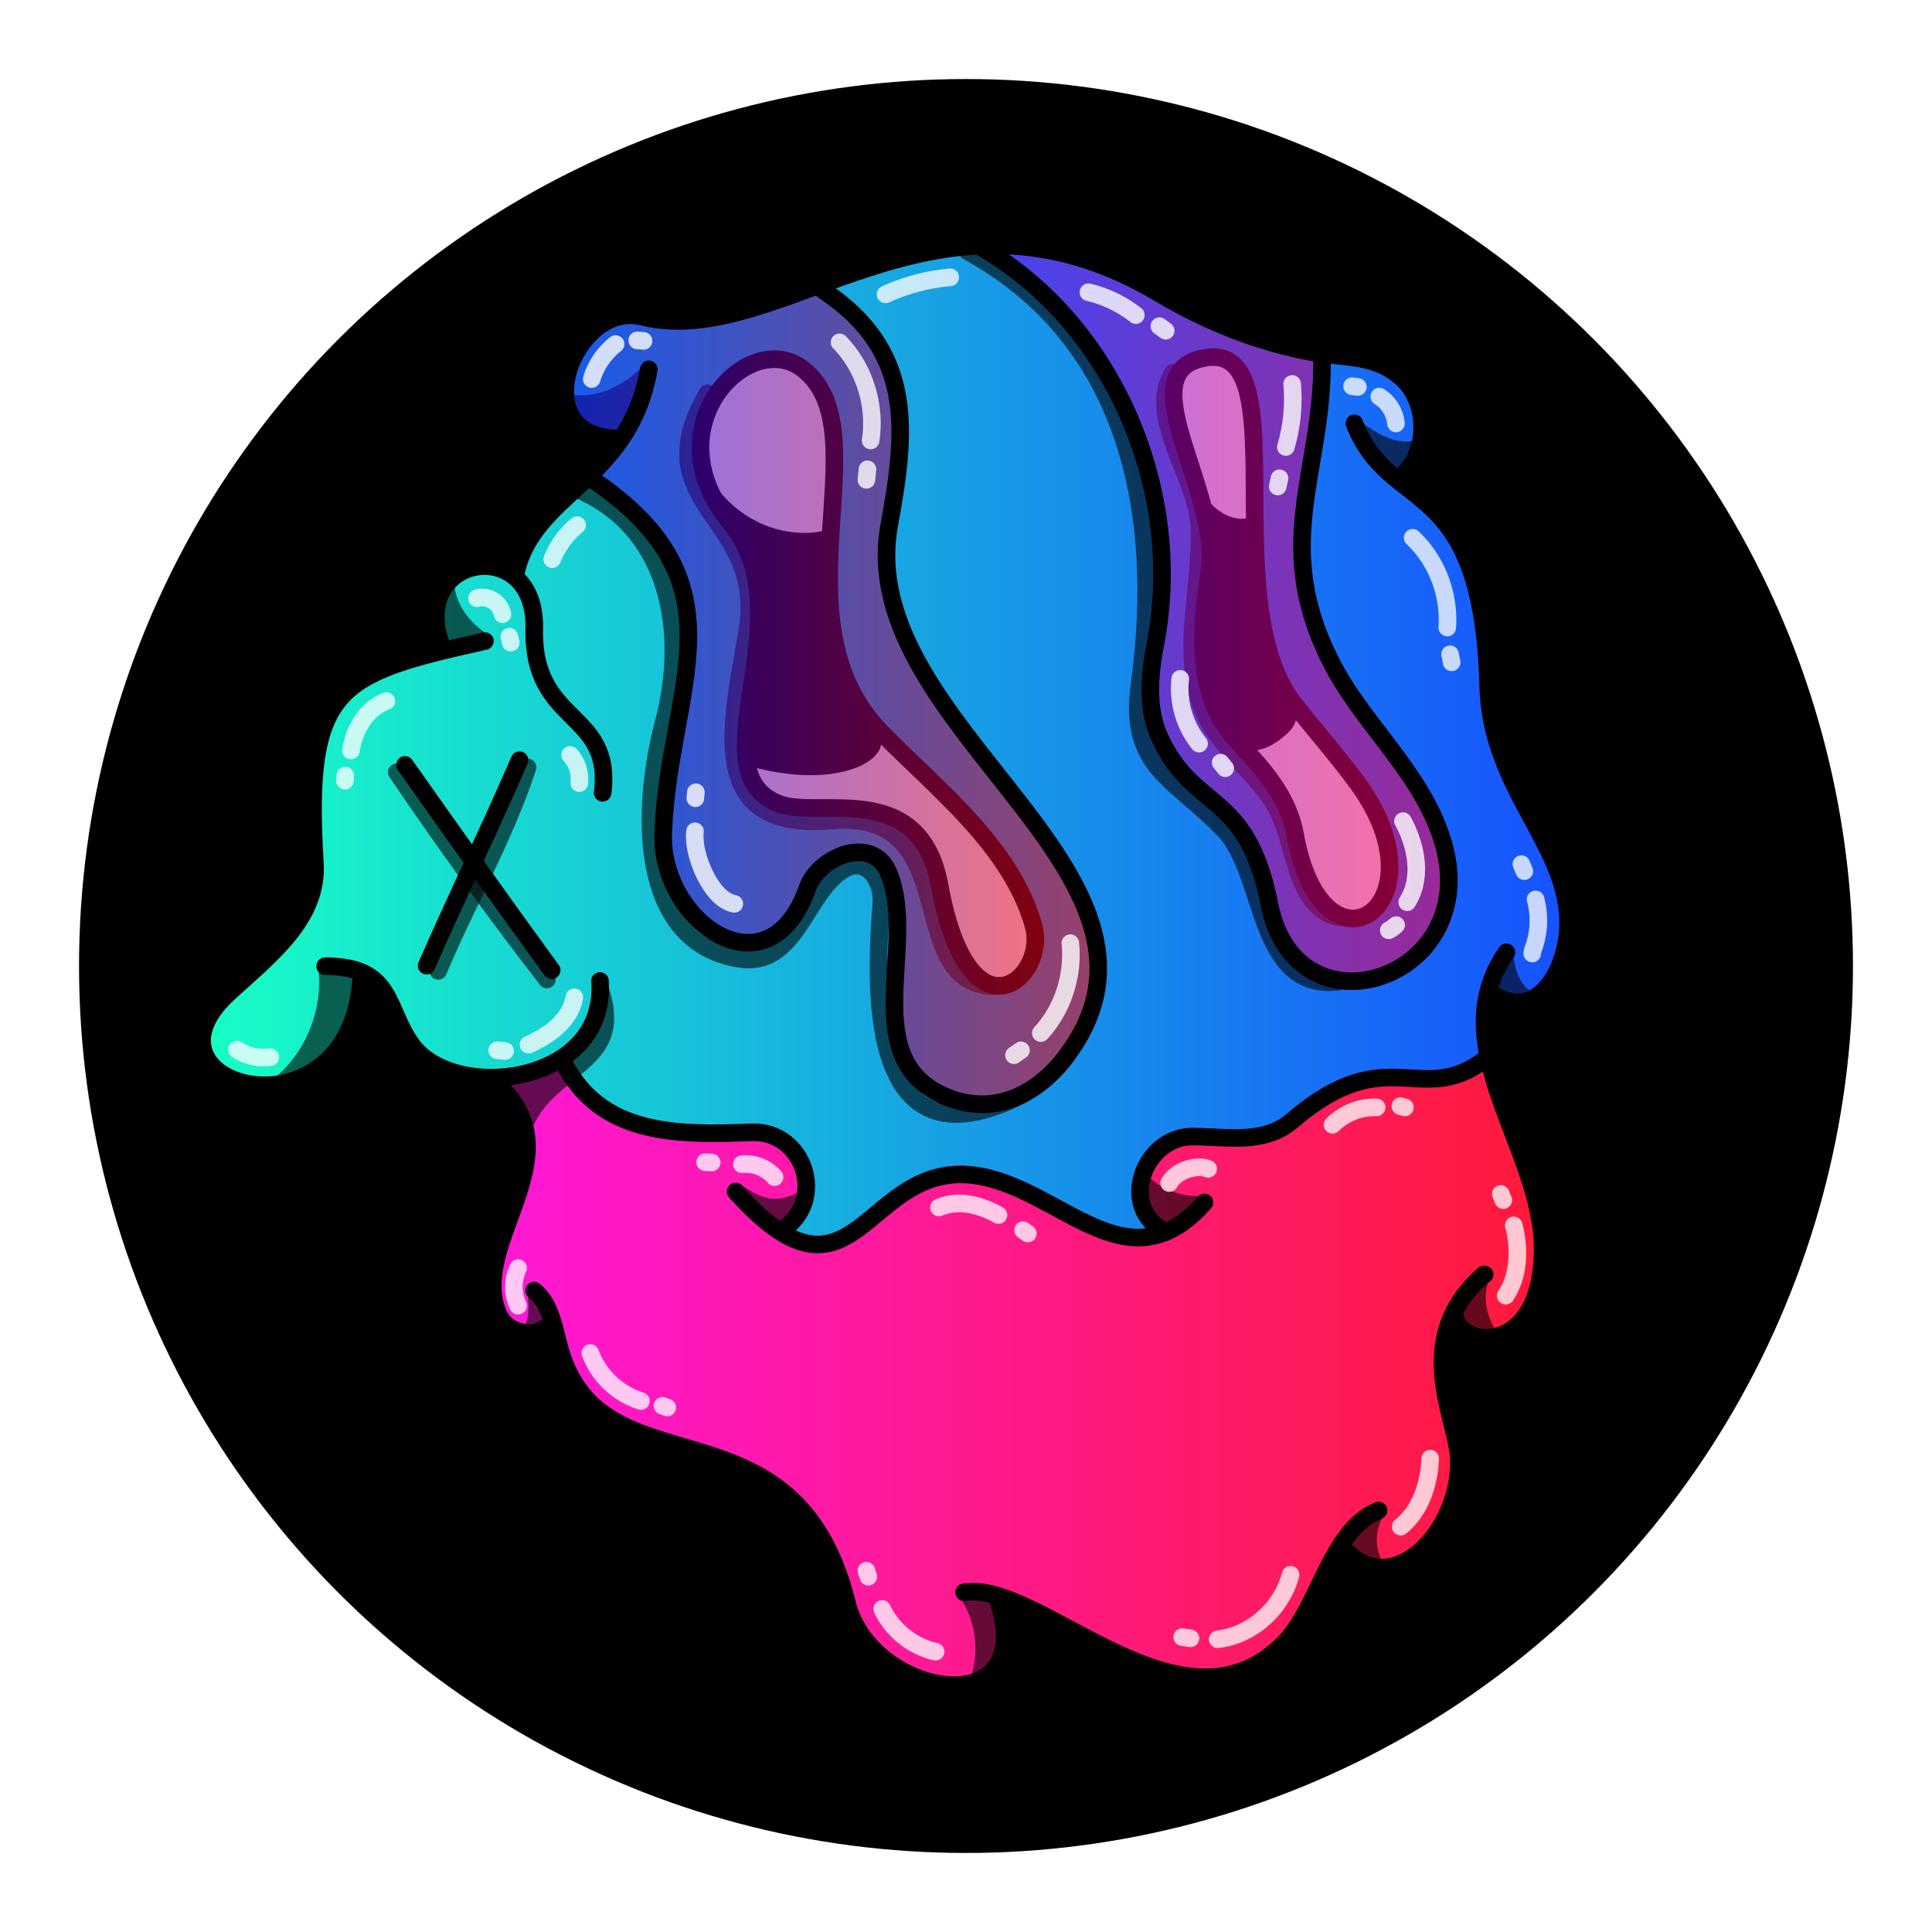 <svg version="1.1" id="Layer_1" xmlns="http://www.w3.org/2000/svg" x="0" y="0" viewBox="0 0 1100 1100" style="enable-background:new 0 0 1100 1100" xml:space="preserve" xmlns:xlink="http://www.w3.org/1999/xlink"><defs><linearGradient id="zzad" x1="115.96" y1="550.93" x2="893.04" y2="550.93" gradientTransform="matrix(1 0 0 -1 0 1100)" gradientUnits="userSpaceOnUse"><stop offset="0" stop-color="#17ffc5"/><stop offset="1" stop-color="#1751ff"/></linearGradient><linearGradient id="zzad-2" x1="139.89" y1="782.23" x2="1008.57" y2="782.23" gradientUnits="userSpaceOnUse"><stop offset="0" stop-color="#ff17fb"/><stop offset="1" stop-color="#ff1b17"/></linearGradient><linearGradient id="zzad-3" x1="322.42" y1="396.51" x2="625.3" y2="396.51" gradientUnits="userSpaceOnUse"><stop offset="0" stop-color="#1500ff"/><stop offset="1" stop-color="#ff0400"/></linearGradient><linearGradient id="zzad-4" x1="559.87" y1="349.4" x2="824.9" y2="349.4" gradientUnits="userSpaceOnUse"><stop offset="0" stop-color="#60f"/><stop offset="1" stop-color="#ff0048"/></linearGradient><style>.zzad-6,.zzad-8{fill:none;stroke-linecap:round;stroke-linejoin:round;stroke-width:10px;stroke:#000}.zzad-5,.zzad-6{opacity:.6}.zzad-8{stroke-dasharray:0 0 0 0 0 0}</style></defs><defs><clipPath id="clip"><circle cx="550" cy="550" r="500"/></clipPath></defs><g style="clip-path:url(#clip)"><path style="stroke:none;fill:none;clip-path:url(#clip)" d="M0 0h3000v3000H0z"/><filter id="opal"><feTurbulence baseFrequency=".01" seed="102"><animate attributeName="baseFrequency" values="0.02;0.01;0.02" dur="50s" repeatCount="indefinite"/></feTurbulence></filter><rect width="100%" height="100%" filter="url(#opal)"/></g><g/><circle cx="550" cy="550" r="500" style="stroke:#000;fill:none;stroke-linecap:round;stroke-linejoin:round;stroke-width:10px"/><g id="Layer_2" data-name="Layer 2"><path d="M796.6 210.7c39.4 49.7-21.3 54.5 14.1 76.3 25.6 19 31.6 54.2 34.9 84.9-9.8 64.6 110.7 202.2 1.1 195.4-6.7 43.9 77.2 189.6-11.2 195-33.7-42.7 35.5 178.8-73.9 116-44.9 83.4-45 103.5-194.8 30 26 62.1-57.7 76.1-88.7-7.9-41.9-113.5-144-46-163.2-145.7-59.9 23.7-20.2-63.4-16-87.9 13.7-79.7-47-22.9-80.4-101.7-21.8-51.2-2.6 69.8-83.6 52.3-66.1-39.7 63.8-81 43.7-139.1-12.7-126.6 84.1-76.2 70-132.4-6.5-25.9 36.7-18.9 38.8-19.7 46.1-70.1 75.9-77.8 64.9-76.5-41.4 4.6-32.9-57-6.4-67 42.5-4.7 81.9-.4 121.1-18.8 130.3-75.1 205.7 43.2 329.6 46.8Z" style="fill:url(#zzad)"/><path d="M319.3 603.5c16.3 34.1 57.3 41.2 90.7 39.3 41.8-5.5 60.8 24 36.6 60.4 22.1 13.3 46.3-4.5 64-18.5 54.9-49.1 93.4 24.5 148.5 14.8-29.4-62.9 41.7-48 61.2-54.3 17.9-5.8.7-18.1 125.8-40.1 12.9 40.2 42.9 92.7 28 134.5-6.9 19.4-33.2 28.5-47.5 12-15 26 37.4 173.1-64.4 130.2-56.4 120.2-102 63.1-193.3 29.1 16.7 102.1-102.1 28.1-102.1-44.4-51.3-51.7-127.2-25.7-153.9-112.6-15.6 10.5-46.8 3.2-18.8-73.4 9.8-22.1 3.7-45.7-9.8-65.5 12.2-.9 22.4-7.9 35-11.5Z" style="fill:url(#zzad-2)"/><path d="M457.4 210.3c-30.7-24.4-86.9 32.8-41.5 87.4 44 53-21.1 142.2 28 160.1 22.9 8.4 80-14.5 91.1 46.5 16.8 91.5 62 52.5 53.4 22.6-13-45.5-55.2-77.8-86.5-109.8-62.9-64.2.7-170.9-44.5-206.8Zm225.3-5.8c-38.4 10.6 12.4 76.6 5.9 120.3-4.9 33.2-8.8 70.9 15.7 97.1 14.5 15.5 29.1 31.2 33.1 53.4 15.9 87.5 86.4 40.5 35.7-29.1-11.3-15.5-24-29.9-35.9-44.9-47.5-59.9 4.5-213.1-54.5-196.8Z" style="fill:#fff"/><path d="M681.2 273c4.6 13.5 18.2 26.5 32.6 21.1-13.1 76.1 41.8 103 18.9 123.7-25.2 22.7-37.5-.1-45.9-23.6 0-41.2.8-94.9-5.6-121.2Zm-280.4-8.6c11.3 28.5 43.3 45 71.9 37-4.8 38.9-3.8 84.9 25.5 113.6 14.5 14.2-16.4 36.2-70.4 21.5.8-88.5 21.1-86.8-27-172.1Z"/><path class="zzad-5" d="M181.2 550.8c3.1 24.7-8 50.8-27.6 65 30-2.7 54.4-31.5 53.2-62.8M279 361.9c-10.7-6.1-20.3-17.7-20.3-30.9a38.6 38.6 0 0 0-3.1 36.8m111.5-160.4c-11.7 12.2-27.9 20.8-44.9 16.7 29.8 60 43.5-3.4 44.9-16.7Zm405 30.9c11.7 8.2 22.7 16.7 37.5 11.4-12.1 42.4-34.5 1.3-37.5-11.4Zm89.5 303.6c.4 10 4 20.8 13.7 24.6-39.4 7.5-21-18.4-13.7-24.6Zm-12.3 183.9c-6.6 11.7-2.8 26 5.4 35.8-46 0-15-30.9-5.4-35.8Zm-60.2 135.6c-6.7 8.3-7 21.2-.6 29.7-26.7-.7-27.5-27.8.6-29.7Zm-243.9 46.4c10.9 14.2 13.3 34.8 5.9 51.3 17-9.1 25.1-31.9 17.8-50.3M300.5 734.2c0 7.7 2.1 16.7-3.5 23a15.6 15.6 0 0 0 15.3-9.2m109.5-73.6c15.6 11.4 24 9.4 36.1 2.7-7.6 28.3-20.2 26.4-36.1-2.7Zm-77-117.3c21.9 56.5-36.6 51.3-44.1 94.1a141.6 141.6 0 0 0-15.7-33.1c39.5-14.3 45.6-19 59.8-61Z"/><path class="zzad-6" d="M331 279.6c50.7 23 60.4 81 46.8 132-12.5 47.1-15.8 124.8 43.1 134.3 32.9 5.2 37.3-37.9 59.8-51 12.5-7.3 21.9 6.2 21.1 18.9C499.1 553 489.4 671 582.7 623"/><path class="zzad-6" d="M402.8 223.9c-37.6 64.7 33.4 69.5 22.7 135-8.6 52.5-25.6 114.6 47.9 108.3 79.5-7 37.4 99.6 97.4 94m-19.8-418c89.5 48.8 111.6 145.6 97.8 246.5-6.5 47.1 19.7 53.2 48.1 82.8 24.1 25 18.3 92.1 65.2 86.4"/><path class="zzad-6" d="M667.9 212.2c-15.7 24.7 13.1 58.5 14.8 86.3 2.2 36-12.3 74.8 3.6 108.7 10.4 22.2 33.5 35.8 43.1 58.3 8.6 20.3 10.1 57.1 37.8 57.1m-541.3-82.9q40.9 60.4 85.5 118"/><path class="zzad-6" d="M300.4 436.9c-13.1 39.9-34.6 77.1-50.9 115.9"/><path class="zzad-5" d="M686.4 680.8a42 42 0 0 1-36.2-14.6c-1.9 33.8 14.6 47.3 36.2 14.6Z"/><path d="M785.3 225.8a20.4 20.4 0 0 1 9.5 15.3m-25-21.2 3.3.4m31.2 85.9c13.6 12.7 21.1 32.2 19.7 51.1m1.6 15.2.9 4.6m47.8 135a46.3 46.3 0 0 1-1.2 27.8 9.4 9.4 0 0 0-.7 3m-4.5-46.9-1.7-4m-4.3 205.7c3.4 13.4 3 28.6-4.6 40m-2.8-57.9 1.4 3.5m-41.6 147.2c-.6 14.6-5.7 29.8-16.8 38.7m-62.7 27.4c-5.1 19.4-22.4 34.7-41.5 36.7m-15.5-.5-4.7-.7m-140.4 8.3a44.8 44.8 0 0 1-30.4-24.3m-7.9-18.4-1.1-3.4M336.1 770.4a45.6 45.6 0 0 0 28.8 27.3m12.3 2.7 2.7 1m42.5-138.5a21.6 21.6 0 0 1 18.6 7.3m-39.5-8.5 3.7.2m129.4 25.6c11.1-4.8 23.7-1.4 33.9 4.3m14 8.6 2.7 1.9m80.5-28.7c4.1-7.2 15.5-10.8 22.2-8.1m70.8-25.1a33.9 33.9 0 0 1 25.1-9.9m13.5-.7 2.6.7M295 743.4a25.1 25.1 0 0 1 0-21.4m32-154.2c-2.4 13.6-14.7 21.8-26.1 27m-13.3 3.6-4.5-.4m-129.2 3.9a27.8 27.8 0 0 1-19-4.3M220 399.2c-11.5 4.2-18.2 15.9-20.2 28.1m-3.2 14.3-.2 2.9m75.2-103.9c6.2-1.9 13.2 2.5 14.5 9.1m3.9 12.8.8 3.4m39 80a20.5 20.5 0 0 0-5.2-16.1m4-130.8a49.2 49.2 0 0 0-14.2 19.4M541 157.9a112 112 0 0 0-36.8 9.7" style="opacity:.76;stroke:#fff;fill:none;stroke-linecap:round;stroke-linejoin:round;stroke-width:10px"/></g><g id="Layer_4" data-name="Layer 4"><path class="zzad-8" d="M457.4 210.3c-30.7-24.4-86.9 32.8-41.5 87.4 44 53-21.1 142.2 28 160.1 22.9 8.4 80-14.5 91.1 46.5 16.8 91.5 62 52.5 53.4 22.6-13-45.5-55.2-77.8-86.5-109.8-62.9-64.2.7-170.9-44.5-206.8Zm225.3-5.8c-38.4 10.6 12.4 76.6 5.9 120.3-4.9 33.2-8.8 70.9 15.7 97.1 14.5 15.5 29.1 31.2 33.1 53.4 15.9 87.5 86.4 40.5 35.7-29.1-11.3-15.5-24-29.9-35.9-44.9-47.5-59.9 4.5-213.1-54.5-196.8Z"/><path d="M338.9 274.1c86.5 59.5 41.9 117.1 38.7 200.1-1.9 50.8 60.1 94.1 82.1 31.5 6.6-18.5 36.8-30.2 45.9-9.5 18.1 40.6-20.2 108.8 35.7 129.3 26.6 9.6 50.4-3.4 66.1-24.5 77.3-103.9-122.1-187.5-101.1-302 9.9-54.1 14.5-99.1-38.4-134.7a246.6 246.6 0 0 1-97.8 17.1c-48.7-5.8-70.4 65.9-14.7 67.8-5.8 8.2-12 16.2-16.5 24.9Z" style="fill:url(#zzad-3);opacity:.56"/><path d="M559.9 141.5c74.5 43.9 115.1 138.9 97.7 226.3-3.1 15.8-4.5 35.3 1.8 50 19.3 45.1 50.3 30.7 63.4 97.2 15.2 77.2 120.2 43.2 99.4-33.3-10.8-39.5-43.6-66.4-62.5-101.3-37.4-69.8-6-111.1-8.4-177.1-69.4-8.8-117.4-73.2-191.4-61.8Z" style="fill:url(#zzad-4);opacity:.56"/><path class="zzad-8" d="M468.7 165.3c52.1 34.6 47.5 79.6 37.6 133.7-21 114.5 178.4 198.1 101.1 302-15.7 21.1-39.5 34.1-66.1 24.5-55.9-20.4-17.6-88.7-35.7-129.3-9.1-20.6-39.3-9-45.9 9.5-22.1 62.6-84 19.3-82.1-31.5 3.2-83 47.8-140.6-38.7-200.1m221-132.6c74.5 43.9 115.1 138.9 97.7 226.3-3.1 15.8-4.5 35.3 1.8 50 19.3 45.1 50.3 30.7 63.4 97.2 15.2 77.2 120.2 43.2 99.4-33.3-10.8-39.5-43.6-66.4-62.5-101.3-37.4-69.8-6-111.1-7-176.6m18.4 37.2c20.6 53 73 27.4 76.2 149.8 1.6 57.6 44.2 88.6 45.5 132.9.8 24.8-15.3 58.6-41.8 43"/><path class="zzad-8" d="M799.8 269.4c14.1-14.4 13-41.5-2.1-54.6s-31.9-10.8-50.3-14.2c-30.2-5.5-60.1-17.3-86.6-33.1-128.7-77.1-215.1 32.5-295.4 12.8-38.8-9.5-68.5 69.1-13.1 69.4M252 369.3c-21.4-53.6 53.5-66.5 52.2-11.4s44.9 46.3 38.9 93.5"/><path class="zzad-8" d="M369.4 210.3c-11.3 64.7-66.4 69.9-75.9 117m125.3 351.1c68.3 76.5 73.1-17.6 136.1-9.2 48.7 6.6 86.8 65.5 130.9 15.4m79.6 197.5c27.6 30.1 66.4-10.5 65.2-51.4-.7-23-28-68.2 14.3-105.1h.4M276.1 365c-83.4 18.8-103 24.8-96.8 126.3 2 31.8-25.8 52.7-49.1 74.1-57.9 53.3 68.6 88 75.4-7.5m98.5 176.9c10.8 8.5 11.6 24.9 16.2 38.2 26.6 76.9 132.5 20.9 161.9 139.6 13.4 54.4 109.8 70.5 86.1-1.2"/><path class="zzad-8" d="M548.9 906.6c43.6-7.1 124.1 88.5 182.6 28.5 19.6-20.2 26-64 53.4-75.1m61-257.1c-37.1 28.5-55.6-11.7-110.1 35.1-16 13.8-37.3 9.2-56.6 9.1-28-.2-43.1 40.6-15.5 54.4m-380.5-84.2c45.4 41-17.3 90.6.7 131.2 4.4 9.9 18.8 13.8 27.2 7.1m134.4-55.5c25.5-16.5 12.5-56.6-17.6-55.4-42.8 1.6-87.1 2.1-108-41.8"/><path class="zzad-8" d="M341.6 558.5c4.5 59-83 69.7-107.1 36.4-15.2-21-10.3-44.8-49.4-44.8m110.7-117.3c-19.7 45.1-35.8 78-52.9 117"/><path class="zzad-8" d="M230.6 435.5c27.6 39.1 55.3 78.2 83.5 116.9m543.6-10.2c-37.3 53.6 21.1 111.9 20.6 169.6-.6 60.4-46.1 55.8-49.6 38.6"/><path d="M350.5 195.9a40.1 40.1 0 0 0-13.6 19.9m25.9-22 3.6.3m253.3-27.7a69.8 69.8 0 0 1 27 13m13.4 6.3 3.6 2.6m72 30.3a96.9 96.9 0 0 1-3.6 35.9m-3.6 17.8-1 4.7m71.3 190.5c7.5 13.8 11.3 32.2 2.4 46.2m-6.3 13a20.2 20.2 0 0 1-4.2 3M672 386.5a49.9 49.9 0 0 0 10.7 36.9m12.3 10.8 2.6 3.2M478 194.9c14 14.3 20.8 35.8 17.7 55.9m-1.8 16.4-.6 6M609.4 537c1.9 18.5-4.4 37.8-16.8 51.2m-11.3 9.8-4 2.8m-159.2-86.2c-13.4-2.3-24-28.4-22.4-41.3m.2-18.8.3-3.4" style="opacity:.8;stroke-dasharray:0 0 0 0 0 0;stroke:#fff;fill:none;stroke-linecap:round;stroke-linejoin:round;stroke-width:10px"/></g></svg>